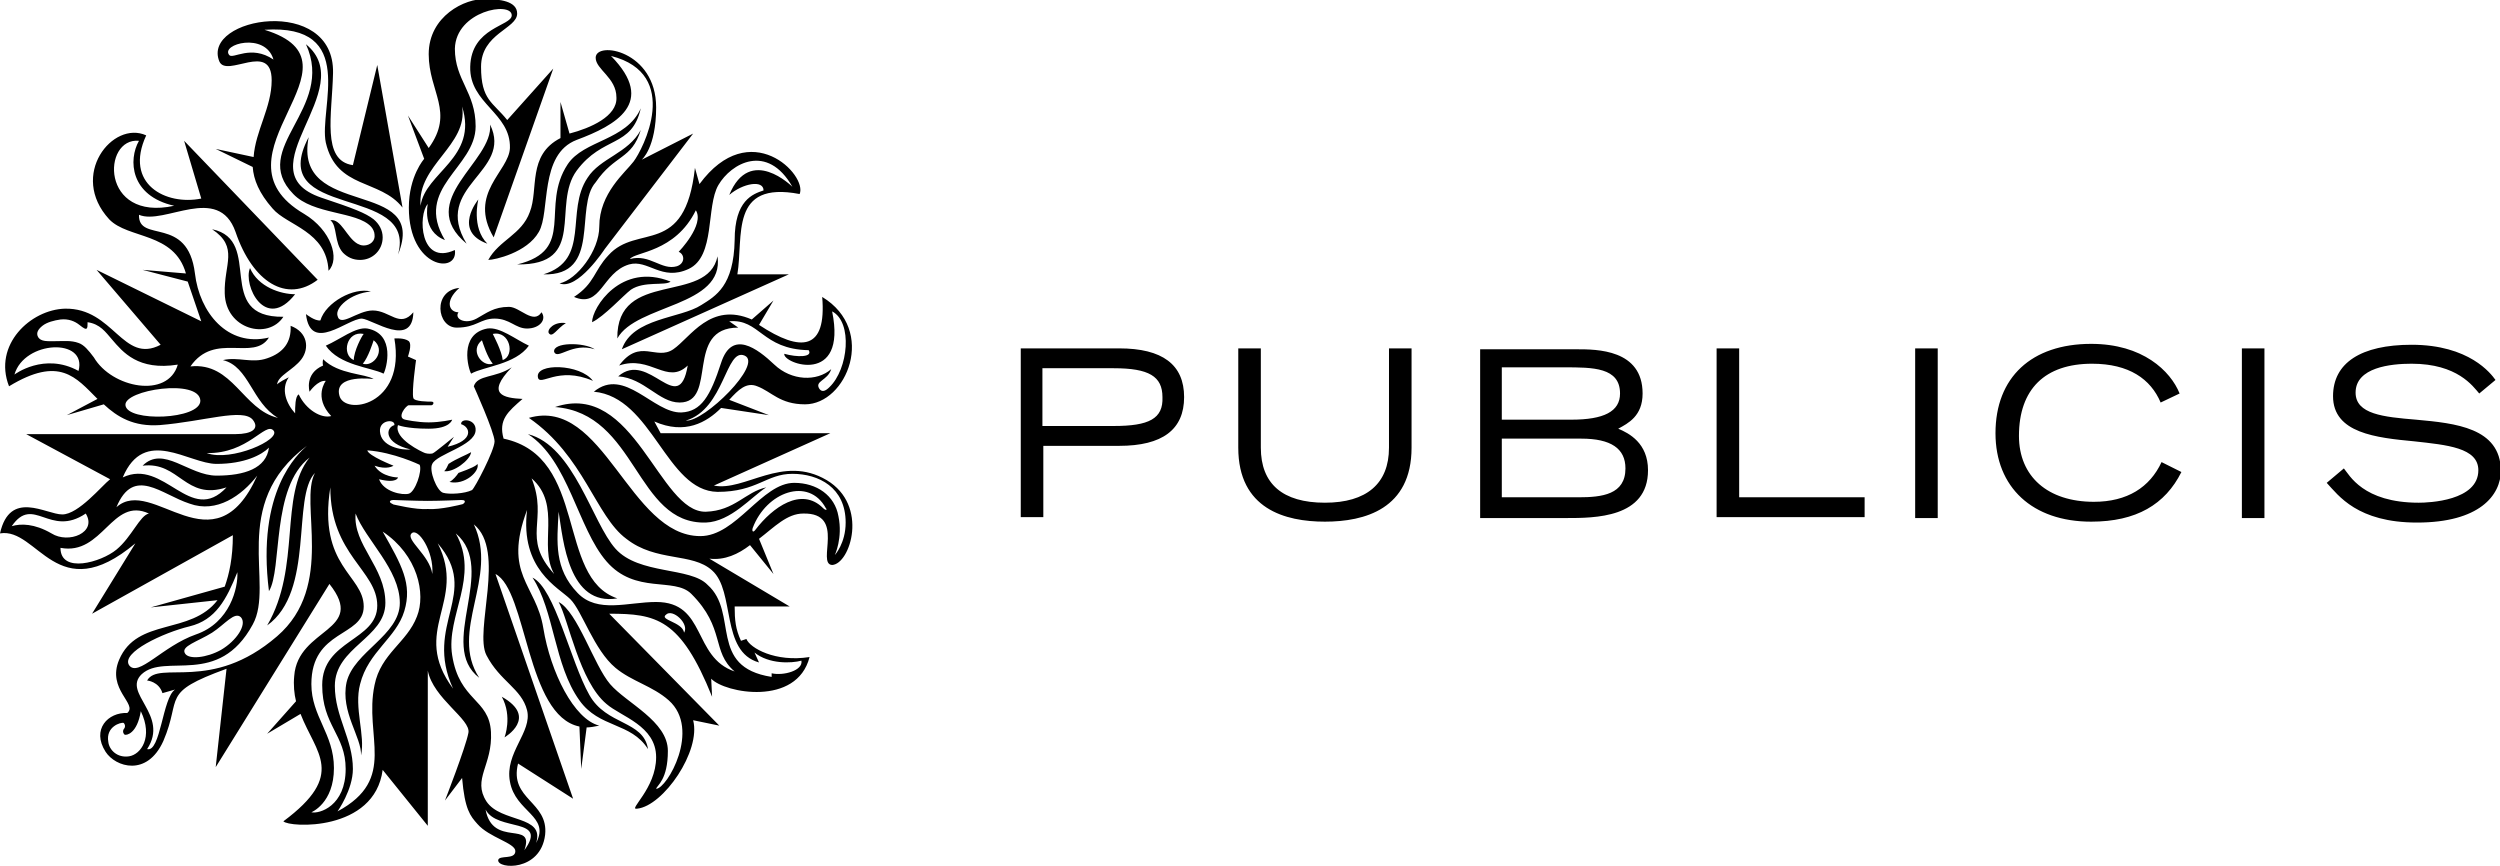 <?xml version="1.0" encoding="utf-8"?>
<!-- Generator: Adobe Illustrator 19.2.1, SVG Export Plug-In . SVG Version: 6.00 Build 0)  -->
<svg version="1.1" id="Layer_1" xmlns="http://www.w3.org/2000/svg" xmlns:xlink="http://www.w3.org/1999/xlink" x="0px" y="0px"
	 viewBox="0 0 277 96" style="enable-background:new 0 0 277 96;" xml:space="preserve">
<g>
	<path class="st0" d="M62.9,18.2c-3.1,4.7,1,9.5-5.6,11.1c7.8,0.1,3.8-6.6,6.6-10.4C66.8,15,70,16.4,71,12
		C69.4,15.6,64.7,15.5,62.9,18.2z M62.7,35.8c-1.3-0.2-2.1,0.7-1.9,1.1C61.2,37.5,61.7,36.4,62.7,35.8z M58.7,23.5
		c-0.9,2.5-3.4,3.1-4.6,5.3c0.7,0,4.3-0.8,5.6-3.1c1.3-2.2,0-8.6,4.2-10.2c4.3-1.6,8.9-4.1,3.8-9.3c7.9,2,3.5,10.4,2.5,11.7
		c-0.9,1.2-3.8,3.5-3.8,7.2c0,2.7-2.5,5.9-4.4,6.3c2,0.8,5-3.8,5-3.8l9.8-12.8l-5.7,2.9c0,0,1.6-1.3,1.6-5.8c0-6.3-6.7-7.4-6.7-5.5
		c0,1.3,2.3,2.2,2.3,4.4c0.1,2.1-2.9,3.4-5.2,4l-1-3.5v4C58.4,17.2,59.7,21,58.7,23.5z M79.5,28.4c-1.1,5.4-11.2,1.4-11.1,9.1
		C70.5,33.7,80.3,34,79.5,28.4z M45.2,12.8l1.8,4.8c0,0-1.7,1.9-1.7,5.4c0,6.8,5.5,7.4,5.1,4.7c-3.9,1.8-4.1-3.9-3-5.1
		c0,0-0.7,3,1.9,4c-3.5-5.8,3.4-8,3.4-12.6c0-3.8-2.3-5.1-2.3-8.6c0.1-4.2,6.3-5.3,6.3-3.7c0,1.2-4.5,1.3-4.6,5.7
		c-0.1,4.1,4.5,5.1,4.4,9c-0.1,2.6-4.7,5-1.8,9.9l6.6-18.7l-5.1,5.7c-1.6-2-2.9-2.2-2.9-5.9c0-3.7,4-4.2,4-5.9c0-1.4-2-1.6-3.5-1.6
		c-2.3-0.1-6.3,1.9-6.3,6.1c0,4.2,2.9,6.4,0,10.4L45.2,12.8z M51.2,11.8c1.8,5.7-4.1,7.3-4.6,11C46.2,18.3,51.9,16.1,51.2,11.8z
		 M74.3,31.2c-5.5-2.2-8.7,2.9-8.7,4.5c1.3-0.6,3.5-3,4.3-3.6C71.4,31.1,73.7,31.7,74.3,31.2z M61.4,39c0.4,0.9,2-1.1,4.5-0.3
		C64.7,37.9,61.2,37.9,61.4,39z M54,27c-1.8-1.8-1-4.9-1-4.9S50.1,25.6,54,27z M59.6,41.8c0.2,1.1,2.2-1.3,6.1,0.4
		C64.3,40.3,59.3,40.2,59.6,41.8z M45.8,34.6c-1.5,1.8-2.6-0.2-4.5-0.2c-1.7,0-3.6,1.9-3.9,0.6c-0.3-0.9,1.4-2.5,3.7-2.7
		c-1.9-0.5-5,1.2-5.6,3.2c-0.6,0.1-1.6-0.7-1.6-0.7c0.5,4.4,4.6,0.5,6.2,0.5C41.3,35.4,45.7,38.6,45.8,34.6z M67.4,28.3
		c-1.6,1.7-1.5,3.1-3.8,4.6c3,1.3,3.1-2.7,6.1-3.6c2.1-0.6,3.6,1.9,6.6,0.5c3-1.4,1.9-6.9,3.3-9.3c1.4-2.4,5.4-4.7,8.2,0.2
		c0,0-4.7-4.7-7,0.9c1.5-1.3,3.8-1.7,3.8-0.5c-1.2,0.4-3.2,1.1-3.2,5.5c-0.1,5.1-2.1,6.2-3.7,7.2c-2.3,1.5-7.6,1.4-8.8,4.9l18.5-8.3
		h-5.7c0.7-4.2-0.9-10.4,6.9-8.9c0.9-2.1-5.5-8.7-11.1-1.1L77,18.6C75.9,28.6,70.6,24.7,67.4,28.3z M77.1,23.3
		c1,1.6-1.9,4.6-1.9,4.6c0.7,0.3,0.7,1.3-0.2,1.6c-1.7,0.5-3-1.4-5.2-0.8C70.3,27.9,74.8,28,77.1,23.3z M78.2,57.9
		c2.8-0.1,5.1-2.9,6.7-3.9c-2.3,0.5-3.5,2.6-6.7,2.7c-5.2,0.1-7.9-14.6-16.7-11.6C70.6,45.8,70.4,58.1,78.2,57.9z M60,34.6
		C59.1,36,57.6,34,56.4,34c-1.7,0-2.5,0.7-3.6,1.3c-1.3,0.7-2.5,0-2-0.7c-1,0-1.6-1.2,0.1-2.7c-3,0.3-2.5,4.4-0.3,4.4
		c2.2,0,2.6-1,4.2-1c1.7,0,2.3,1.1,3.6,1.1C59.8,36.4,60.6,35.4,60,34.6z M51.7,27c-3.9-6.4,5.2-7.9,2.6-13.2
		C54.7,17.9,45.9,22.2,51.7,27z M54,36.4c-3.2,0.6-2.1,4.5-1.8,5c1.4-0.8,4.9-1,6.4-3.1C57.1,37.6,55.4,36.2,54,36.4z M53.4,37.7
		c0.1,0.3,0.6,1.9,1.2,2.6C53.4,40.7,52,38.8,53.4,37.7z M55.7,39.9c-0.1-1-1-2.7-1.1-2.9C56.5,36.6,57.1,39.4,55.7,39.9z M66,20.2
		c2.1-3.1,4-2.5,5-5.8c-1.4,2.6-4.5,3.1-5.9,5.3c-2.5,3.7,0.4,9.1-4.9,10.7C66.7,30.6,63.6,22.9,66,20.2z M32.7,32.6
		c-1.6,0-4.1-0.8-5-2.9C26.9,31.6,29.4,36.8,32.7,32.6z M23.9,16.5l4.1,2c0.1,1.4,0.7,2.9,2.2,4.6c1.6,1.9,6,2.5,6.2,6.9
		c1.3-1.3,0.3-4.5-2.7-6.3C22.6,17.2,41.4,7,29.3,3.3c10.4-0.7,6,8.7,6.8,12.5c1.2,5.2,6,4,8.5,7.2L41.8,7.2l-2.7,11.1
		c-3.5-0.5-2.3-5.6-2.2-10.2c0.2-8.7-14.6-6.2-12.6-1.3c0.8,1.9,5.8-2.3,5.8,2.1c0,3-1.8,5.6-2,8.5L23.9,16.5z M25.4,6.1
		c-1-1.2,4-2.6,4.9,0.5C27.8,4.9,25.8,6.6,25.4,6.1z M52.2,50.1c-0.5,0.3-1.6,0.7-2.5,1.3c-0.1,0.2-0.3,0.7-0.5,0.8
		C50.2,52.4,52.1,51,52.2,50.1z M52.9,51.4c-0.1,0.2-0.7,0.5-2.1,1c-0.2,0.3-0.6,0.8-1,1C51.5,53.8,53.2,52.2,52.9,51.4z M31.4,35.1
		c-7.8,0.1-2.1-8.5-7.9-9.7c3,2,1.3,3.9,1.4,7.1C25,36.5,29.7,37.7,31.4,35.1z M55.9,81.7c0,0,3.8-2.2-0.3-4.5
		C56.8,79.4,55.9,81.7,55.9,81.7z M91.6,53.2c-4.9-2.9-9.1,1.3-12.5,0.6L92,48H73.2l-0.7-1.3c3.4,1.5,5.8,0.1,7.4-1.5l5.3,0.8
		l-4.4-1.7c1-1.1,1.9-2,3.1-1.5c1.6,0.6,2.5,2,5.3,2c4.6,0,8-8.2,1.9-11.9c0.5,5.9-2.3,6.2-7,3.1l1.6-2.7l-2.4,2.1
		c-4.6-2-6.8,2-8.7,3.3c-1.9,1.3-3.7-1.3-6,1.8c3.5-1.2,5.3,2.2,7.6,0c-1,5.9-4.3-1.8-7.7,1.2c2.9,0.2,4.5,2.9,6.8,2.9
		c4.3,0,0.5-8.3,6.5-8.3l-1-0.7c3.4-0.3,3.6,3.1,8.8,3.2c0.5,0.8-1.3,0.8-2.7,0.4c-0.2,1.1,7,3.6,5.3-4.7c2.3,1.2,1.8,6.4-0.3,8.4
		c-0.4,0.4-0.8,0.6-1.1,0.2c-0.6-0.9,0.9-0.9,1.3-2.2c-1.6,1.4-4.4,1.3-6.3-0.5c-1.9-1.8-4.7-3.9-5.9-0.2c-1.2,3.7-2.2,5.4-4.4,5.5
		c-3.1,0.1-6.3-5.1-9.7-2.3c6.5,0.6,8,11,13.7,11.1c4.4,0,5.4-2,8.3-2c2.9,0,5.9,1.5,5.9,5.4c0,2.3-1.2,3.6-1.2,3.6s0.9-1.9,0.4-4.3
		c-0.4-2.3-2.4-3.7-4.9-3.7c-3.6,0-6.4,5.9-10.4,5.9c-7.9,0-10.7-15.5-19-13.1c6.1,4.2,7.4,10.9,10.8,13.4c3.3,2.6,7.3,1.5,9.5,3.5
		c2.6,2.3,0.9,9,5.2,10.2l-0.5-1.1c1.6,1.3,4.1,1.2,5.2,0.9c0.2,1.1-2,1.7-3.3,1.4v0.4c-7.1-1.1-3.6-7.1-7.1-10.2
		c-1.9-2-7.6-1.1-10.2-4c-2.6-2.9-4.6-11.4-9.7-12.7c4.5,2.9,5.5,10.4,8.7,14.1c3.2,3.7,7.5,1.7,9.4,3.6c3.8,3.8,2.2,6.4,4.8,8.6
		c-4.7-1.6-3.1-7.7-8.7-7.7c-3.1,0-6.5,1.3-8.7-1c-2.6-2.7-2.3-5.6-2.1-9c0.5,3.2,1.1,10.5,6.5,9.6c-6.8-2.3-3.2-15.7-12.6-17.7
		c-0.6-2.1,0.5-3,2.1-4.4c-2.1-0.1-4.1-0.5-1.2-3.5c-1.8,1.2-3.8,0.8-4.2,2.1c0,0,2.3,5.1,2.3,6.1c0,1-2.2,5.2-2.5,5.4
		c-0.8,0.4-2.5,0.5-3.2,0.3c-0.7-0.2-1.6-2.5-1.2-3.2c0.5-1.1,4.7-2,4.8-3.7c0.1-1.3-1.7-1.4-1.6-0.7c1,0.3,1.5,1.8-1.5,2.5l0.7-1.1
		c0,0-2.2,1.8-2.3,1.8c-0.1,0.1-0.6,0.1-0.9,0c-0.3-0.1-3.5-1.6-3-3.1c0,0,0.9,0.4,3.4,0.4c2.4,0,2.6-1,2.6-1s-1.3,0.3-2.6,0.3
		c-1.3,0-2.6-0.3-2.6-0.3c-1-0.2,0.1-1.6,0.4-1.6c0,0,2.3,0,2.5,0c0.2,0,0.4-0.4,0-0.4c-0.3,0-1.9,0-2-0.4c-0.2-0.7,0.3-4.2,0.3-4.2
		l-0.9-0.4c0,0,0.5-1.3,0.1-1.7c-0.5-0.4-1.6-0.3-1.6-0.3c1.3,7.5-5.6,8.6-6.1,6.3C37,41.4,41.4,42,41.4,42
		c-0.9-0.6-3.9-0.5-5.6-2.2c0,0-0.1,0.4,0,0.7c-2.1,0.9-1.5,2.9-1.5,2.9s0.9-1.3,1.8-1.2c0,0-1.4,1.8,0.6,3.9
		c-1.1,0.3-2.8-0.7-3.6-2.4c-0.4,0.2-0.4,1.4-0.4,2.1c-1-1.1-1.6-2.7-0.7-4c-1.2,0.6-1.3,0.8-1.3,0.8c0.1-1,1.8-1.6,2.7-2.8
		c0.9-1.2,0.7-3-1.2-3.7c0.1,1.8-0.8,3-2.6,3.6c-1.7,0.6-3.2-0.2-4.9,0.2c2.9,0.7,3.2,4.7,6.1,6.4c-3.9-0.9-5-6.2-9.7-5.7
		c2.7-3.9,7-0.5,8.7-3.2c-4.6,1.1-7.7-2.8-8.2-7.1c-0.8-6.5-6.3-3.3-6.2-6.5c2.8,1.2,8.8-3.5,10.7,1.9c1.9,5.6,5.7,7.9,9.1,5.3
		L20.4,15.6l1.9,6.4c-3.9,0.8-8.6-1.6-6.1-7c-3.7-1.7-8.6,4.4-4.1,9.3c2.1,2.2,7.2,1.4,8.5,6l-4.8-0.4l5,1.3l1.5,4.4l-11.6-5.7
		l7.1,8.3c-4.2,2.2-5.2-4.1-10.6-4c-3.8,0.1-8,4-6.2,8.6c5.6-3.4,7.4-1,9.8,1.4L7.4,46l4.1-1.2c1.5,1.4,3.3,2.5,6.2,2.3
		c4.9-0.4,9.2-1.9,10.3-0.6c0.8,1-0.1,1.6-1.9,1.6H2.9l9.3,5c-0.9,0.7-3.5,3.9-5.3,3.9c-1.8,0-5.8-2.8-6.9,2.1
		c4.2-0.7,6.3,8.4,15,1.1L10.2,68l15.6-8.7c0,2.5-0.4,4.3-0.9,5.7l-8.2,2.3l7.4-0.8c-3,3.9-8.9,1.9-10.9,6.6
		c-1.4,3.3,2.1,4.9,0.9,5.9c-2.1-0.1-4,1.8-2.4,4.3c1.1,1.7,4.6,2.8,6.4-1.2c2.1-4.9-0.4-5.3,7-8l-1.2,10.9l12.6-20.3
		c4.2,5.3-3.5,4.8-3.9,10.2c-0.1,1,0,2,0.2,2.8l-3.2,3.6l3.7-2.2c1.7,4.4,5.1,6.7-1.9,11.9c0.6,0.7,10.1,1.2,11-5.7l5,6.2V74.3
		c0.6,3.1,4.8,5.4,4.5,6.9c-0.3,1.6-2.6,7.5-2.6,7.5l1.9-2.5c0.3,3.5,0.9,4.2,1.7,5.1c1.3,1.5,4.2,2.1,4.2,3c0,1-1.8,0.4-1.9,1
		c-0.1,1,4.7,1.3,5.2-2.8c0.4-3.7-4-3.9-3-7.9l6.1,3.9l-8.6-24.9c3.5,1.8,3.4,15.7,9.3,16.9l0.2,4.7l0.6-4.6c0.4,0,0.9-0.1,1.4-0.2
		c-2.8-0.7-5.4-5.9-6.2-10.8c-0.8-4.9-4.5-5.9-1.8-13.1c-0.8,6.6,3.5,8.6,4.8,9.9c1.3,1.3,2.6,5.6,5,7.6c1.8,1.5,4.1,2,5.9,3.6
		c3.6,3.2-0.2,9.8-1.4,9.8c0.1-0.4,1.3-1,1.3-4.2c0-3.3-4.6-5.3-6.4-7.4c-1.8-2.1-3.6-8-5.7-9.1c1.1,2,2.3,8.8,5.3,11.3
		c1.6,1.4,5.5,2.4,5.5,5.9c0,3.5-3.2,5.9-2.1,5.7c2.9-0.3,7.1-6.4,6.2-9.8l2.9,0.6L67.5,68c5.2,0,7.9,0.5,11.4,9.2l-0.1-2
		c1.5,1.6,9.5,3.1,10.9-2.4c-3.8,0.6-6.6-1-7-2L82.1,71c-0.6-1.3-0.7-2.3-0.7-3.8h6.1l-8.9-5.3c1.7,0.2,3.2-0.5,4.5-1.5l2.6,3.2
		l-1.6-3.9c1.7-1.3,3.1-2.8,4.9-2.8c4.8-0.1,1.4,5.6,3.2,5.7C94.2,62.5,96.3,56,91.6,53.2z M82.5,39.4c2.1,0.9-4.5,7.4-6.5,7.2
		C80.3,45.3,80.4,38.5,82.5,39.4z M15.4,15.6c-1.2,2.1-1,6.1,3.9,7.2C11.1,24.6,11.3,15.2,15.4,15.6z M8.7,41.1
		c-3.8-2.1-7.1,0.4-7.1,0.4C2.7,37.7,9.7,37.4,8.7,41.1z M10.4,39.6c-0.6-0.8-1.1-1.4-1.7-1.6c-0.8-0.3-1.7-0.2-2.4-0.2
		c-1,0-1.8,0.1-2.1-0.5c-0.2-0.4,0-0.8,0.5-1.2c0.5-0.4,1.3-0.6,2-0.7c0.9-0.1,1.6,0.2,2.1,0.6c0.5,0.4,0.7,0.5,0.8,0.4
		c0.1-0.1,0.1-0.3,0.1-0.5c0-0.1,0-0.3,0-0.2c1.4,0.2,2,1.1,2.7,1.9c1.2,1.4,2.9,3.5,7.3,2.8C18.6,44.2,12.4,43,10.4,39.6z
		 M13.9,44.9c-0.2-1.7,8.2-3,8.3-0.5C22.2,46.5,14.1,46.8,13.9,44.9z M30.3,47.7c0.9,1-4.7,3.5-7.4,2.5
		C27.5,50.3,29.4,46.7,30.3,47.7z M24,51.4c3.1,0,5-1,5.8-1.8c-0.3,2.3-2.7,3.1-5.8,3.1c-3.1,0-5.9-3.4-8.2-1.1
		c4.1-0.5,4.7,3.9,9.3,2.4c-4,4.3-6.9-3.3-11.5-1.1C16,47.2,20.9,51.4,24,51.4z M1.3,58.3c2.4-3.5,4.2,1.3,8.2-1.4
		c1.3,2.1-1.9,3.4-3.8,2.2C3.8,58,2.3,58,1.3,58.3z M12.9,60.9c-1.7,1.4-6.2,2.7-6.2-0.2c4.7,0.9,5.7-5.7,9.8-3.8
		C15.5,57.1,14.6,59.5,12.9,60.9z M12.9,56.2c1.9-4.6,5-1.4,8.1-0.4c3,1.1,5.8-0.9,7.5-3.1C23.7,63.4,16.9,52.6,12.9,56.2z M24.5,72
		c-1.6,0.9-3.6,1.1-4,0.4c-0.5-0.8,1.4-1.3,3-2.3c1.4-0.9,2.5-2.4,3.2-1.7C27.4,69.2,26.2,71,24.5,72z M21,69.4c2.9-0.7,4.1-3,5.3-6
		c0.1,1.7-0.8,5.6-4.6,6.9c-3.7,1.3-6.4,4.8-7.4,3.4C13.4,72.3,18.1,70.1,21,69.4z M14.3,83.8c-1.3,0.2-2.2-0.7-2.3-1.6
		c-0.3-1.7,1.4-2.2,1.7-2.1c0.2,0.2,0.2,0.5,0,0.7c-0.1,0.2-0.1,0.4,0.1,0.6c0.2,0.1,1.4-0.1,1.8-2.6C17,81.7,15.6,83.6,14.3,83.8z
		 M30.7,70.5c-7.3,6.3-13.1,2.6-14.4,4.9c0,0,1.3,0.1,1.7,1.4l1.4-0.4c-1.4,0.9-1.6,7-3.1,6.6c2.5-3.8-2.8-6.2-0.6-8.3
		c2.6-2.4,8.5,1.5,12.3-5.5c2.5-4.5-2.7-13.3,6-19.8c-1,0.9-5.6,5-4.2,16.1c1.5-2.4,0.2-11.5,4.5-14.8c-3.4,4.2-0.9,12.1-4.7,18.6
		c5.3-3.8,2.7-14.2,5.3-16.9C33.1,55.7,37.2,64.9,30.7,70.5z M43.7,47.1c-1,0.3-1.2,2,1.8,2.7c-1,0.1-3.3-0.3-3.4-2
		C42,46.5,43.8,46.4,43.7,47.1z M46.5,51.5c0.3,0.7-0.5,3-1.2,3.2c-0.7,0.2-2.8-0.2-3.3-1.6c2,0.5,2.1-0.2,2.1-0.2s-1.8,0-2.6-1.3
		c1.4,0.5,2.1,0,2.1,0s-2.8-1.1-2.9-1.7C43.6,50.1,46.5,51.5,46.5,51.5z M34.5,90c0,0,2.5-1,2.5-4.9c0-3.8-2.5-5.7-2.5-9.3
		c0-6.1,5.8-5.2,5.8-8.6c0-3.5-5.1-4.4-3.7-13.2c0,7.5,5.2,9.2,5.2,13.1c0,3.9-6.1,3.8-6.1,8.8c0,4.5,2.6,5.5,2.6,9.3
		C38.3,89.3,35.4,90.2,34.5,90z M46.2,68.3c-1.1,2.9-4,4.1-4.7,7.6c-1.2,5.7,2.6,10.4-4.1,14c0,0,1.7-2.4,1.7-4.7c0-3.3-2-5.8-2-9.2
		c0-4.3,5.6-5.3,5.6-9.2c0-4-3.6-6.4-3.3-9.9c1.1,2.9,4.9,6.2,4.9,9.9c0,3.6-5.1,5.4-5.9,8.8c-0.7,3.3,1.7,6.1,1.6,8.1
		c0.5-2.2-0.8-5.3-0.1-7.9c0.9-3.6,4-5.1,4.9-8.1c0.9-3-0.3-5.1-2.4-8.8C46.3,61.5,47.2,65.8,46.2,68.3z M47.9,63.6
		c-0.3-2.1-3-3.8-2.3-4.5C46.3,58.4,48.1,61.1,47.9,63.6z M47.4,56.4c-1.4,0.1-3.7-0.5-3.8-0.5c-0.2-0.1-0.4-0.2-0.4-0.3
		c0-0.1,0.1-0.2,0.4-0.2c0.1,0,2.5,0.1,3.8,0.1c1.3,0,3.7-0.1,3.7-0.1c0.4,0,0.4,0.1,0.4,0.2c0,0.1-0.2,0.3-0.4,0.3
		C51.1,55.9,48.8,56.5,47.4,56.4z M48.5,60.2c4.8,5.6-1.6,8.9,1.7,16.1C45.4,69.8,51.8,66.7,48.5,60.2z M58.1,94.2
		c1.2-3.4-3.5-0.2-4.3-4.5C55.1,92.2,60.8,90.5,58.1,94.2z M58.4,78.7c0.6,2.4-2.5,4.7-1.9,7.9c0.6,3.4,4.5,3.8,2.9,6.8
		c1-3.1-3.9-2.2-5.5-4.6c-1.6-2.5,0.7-4,0.5-7.7c-0.2-3.7-3.5-3.4-4.3-8.5c-0.7-4.4,3.1-8.7,0.4-13.5c4.7,4-2.1,12.4,2.6,16
		c-3.4-5.2,2.2-11.1-0.6-17c3.6,2.9,0,11.8,1.4,14.5C55.4,75.5,57.8,76.3,58.4,78.7z M58.9,53c3.4,3,0.7,7.4,2.5,10.6
		C57.7,59.5,60.8,57.7,58.9,53z M75.8,70.1c-0.2-1.2-2.8-1.4-2-2C74.5,67.4,76.4,69.1,75.8,70.1z M91.2,56.3
		c-2.4-2.4-5.6-0.1-7.5,2.4c-0.3,0.4-0.4,0.1-0.3-0.2c1.5-4,6.2-5.7,8.1-2.2C91.7,56.5,91.5,56.6,91.2,56.3z M65.3,77
		c-2.1-3.7-3.8-11.8-6.3-13c2.4,3.6,2.4,9.7,5.2,13.6c2.2,3.1,5.7,2.4,7.6,5.4C71.3,79.8,67.2,80.4,65.3,77z M40.3,27.2
		c-0.3,0-0.5-0.1-0.7-0.2c-1.2-0.7-1.8-2.8-3-2.6C37.4,25,37,26.9,38,28c0.5,0.5,1.1,0.8,1.9,0.8c1.4,0,2.5-1.1,2.5-2.5
		c0-0.8-0.4-1.5-1-2c-0.9-0.7-2.2-1.2-5.8-2.4c-8.8-3,4.4-12-1.7-17c3.3,7.2-6.4,11.5-1.4,16.6c2.2,2.3,7,1.9,8.6,3.6
		c0.2,0.2,0.4,0.6,0.4,0.9C41.6,26.7,41,27.2,40.3,27.2z M36.1,38.3c1.5,2.2,5,2.4,6.4,3.1c0.3-0.5,1.4-4.4-1.8-5
		C39.4,36.2,37.7,37.6,36.1,38.3z M39.2,39.9c-1.4-0.6-0.8-3.3,1.1-2.9C40.1,37.2,39.2,38.9,39.2,39.9z M40.2,40.3
		c0.6-0.7,1.1-2.3,1.2-2.6C42.8,38.8,41.4,40.7,40.2,40.3z M34.2,15.2c-4.9,9.3,12.1,5.1,9.9,13C47.6,19.6,32.4,24.4,34.2,15.2z
		 M124,38.6h-10.9v18.7h2.5v-7.9h8.4c4.8,0,7.2-1.8,7.2-5.4C131.2,40.4,128.8,38.6,124,38.6z M123.4,47.2h-7.9v-6.4h7.9
		c3.9,0,5.4,0.9,5.4,3.2C128.9,46.4,127.3,47.2,123.4,47.2z M153.9,49.6c0,4-2.5,6.1-7.1,6.1c-4.7,0-7.1-2.1-7.1-6.1v-11h-2.5v11
		c0,6.8,5.2,8.2,9.6,8.2c4.4,0,9.6-1.4,9.6-8.2v-11h-2.5V49.6z M179.3,47.5c1.1-0.6,2.7-1.4,2.7-3.9c0-4.9-5.1-4.9-7.3-4.9H164v18.7
		h9.5c3.2,0,9.1,0,9.1-5.3C182.6,49.1,180.5,48,179.3,47.5z M166.4,40.7h6.9c3.2,0,6.2,0,6.2,2.9c0,2-1.8,2.9-5.4,2.9h-7.7V40.7z
		 M174.9,55.1h-8.5v-6.5h8.8c3.3,0,4.9,1.1,4.9,3.3C180.1,54.8,177.5,55.1,174.9,55.1z M192.7,38.6h-2.5v18.7h16.4v-2.2h-13.9V38.6z
		 M212.2,57.4h2.5V38.6h-2.5V57.4z M232,55.6c-5.1,0-8.3-2.8-8.3-7.3c0-5.2,2.9-8,8.1-8c4.1,0,6.5,1.7,7.6,4.3l2.1-1
		c-1-2.5-4.1-5.5-9.8-5.5c-6.6,0-10.6,3.7-10.6,9.9c0,6,4.1,9.8,10.6,9.8c5,0,8.2-1.9,10-5.5l-2.2-1.1C238.2,54,235.7,55.6,232,55.6
		z M248.4,57.4h2.5V38.6h-2.5V57.4z M267.7,46.5c-3.6-0.3-6.7-0.6-6.7-3c0-2.8,3.9-3.2,6.2-3.2c5.1,0,6.8,2.5,7.5,3.3l1.8-1.5
		c-0.5-0.7-2.9-3.9-9.3-3.9c-5.6,0-8.7,2-8.7,5.7c0,4.1,4.8,4.6,9,5c3.6,0.4,7.1,0.7,7.1,3.2c0,3.4-5.5,3.6-6.6,3.6
		c-6.2,0-7.7-3.1-8.3-3.8l-1.9,1.6c1.3,1.4,3.4,4.4,10,4.4c6.9,0,9.3-3,9.3-5.8C277,47.4,272.1,46.9,267.7,46.5z"/>
</g>
</svg>
